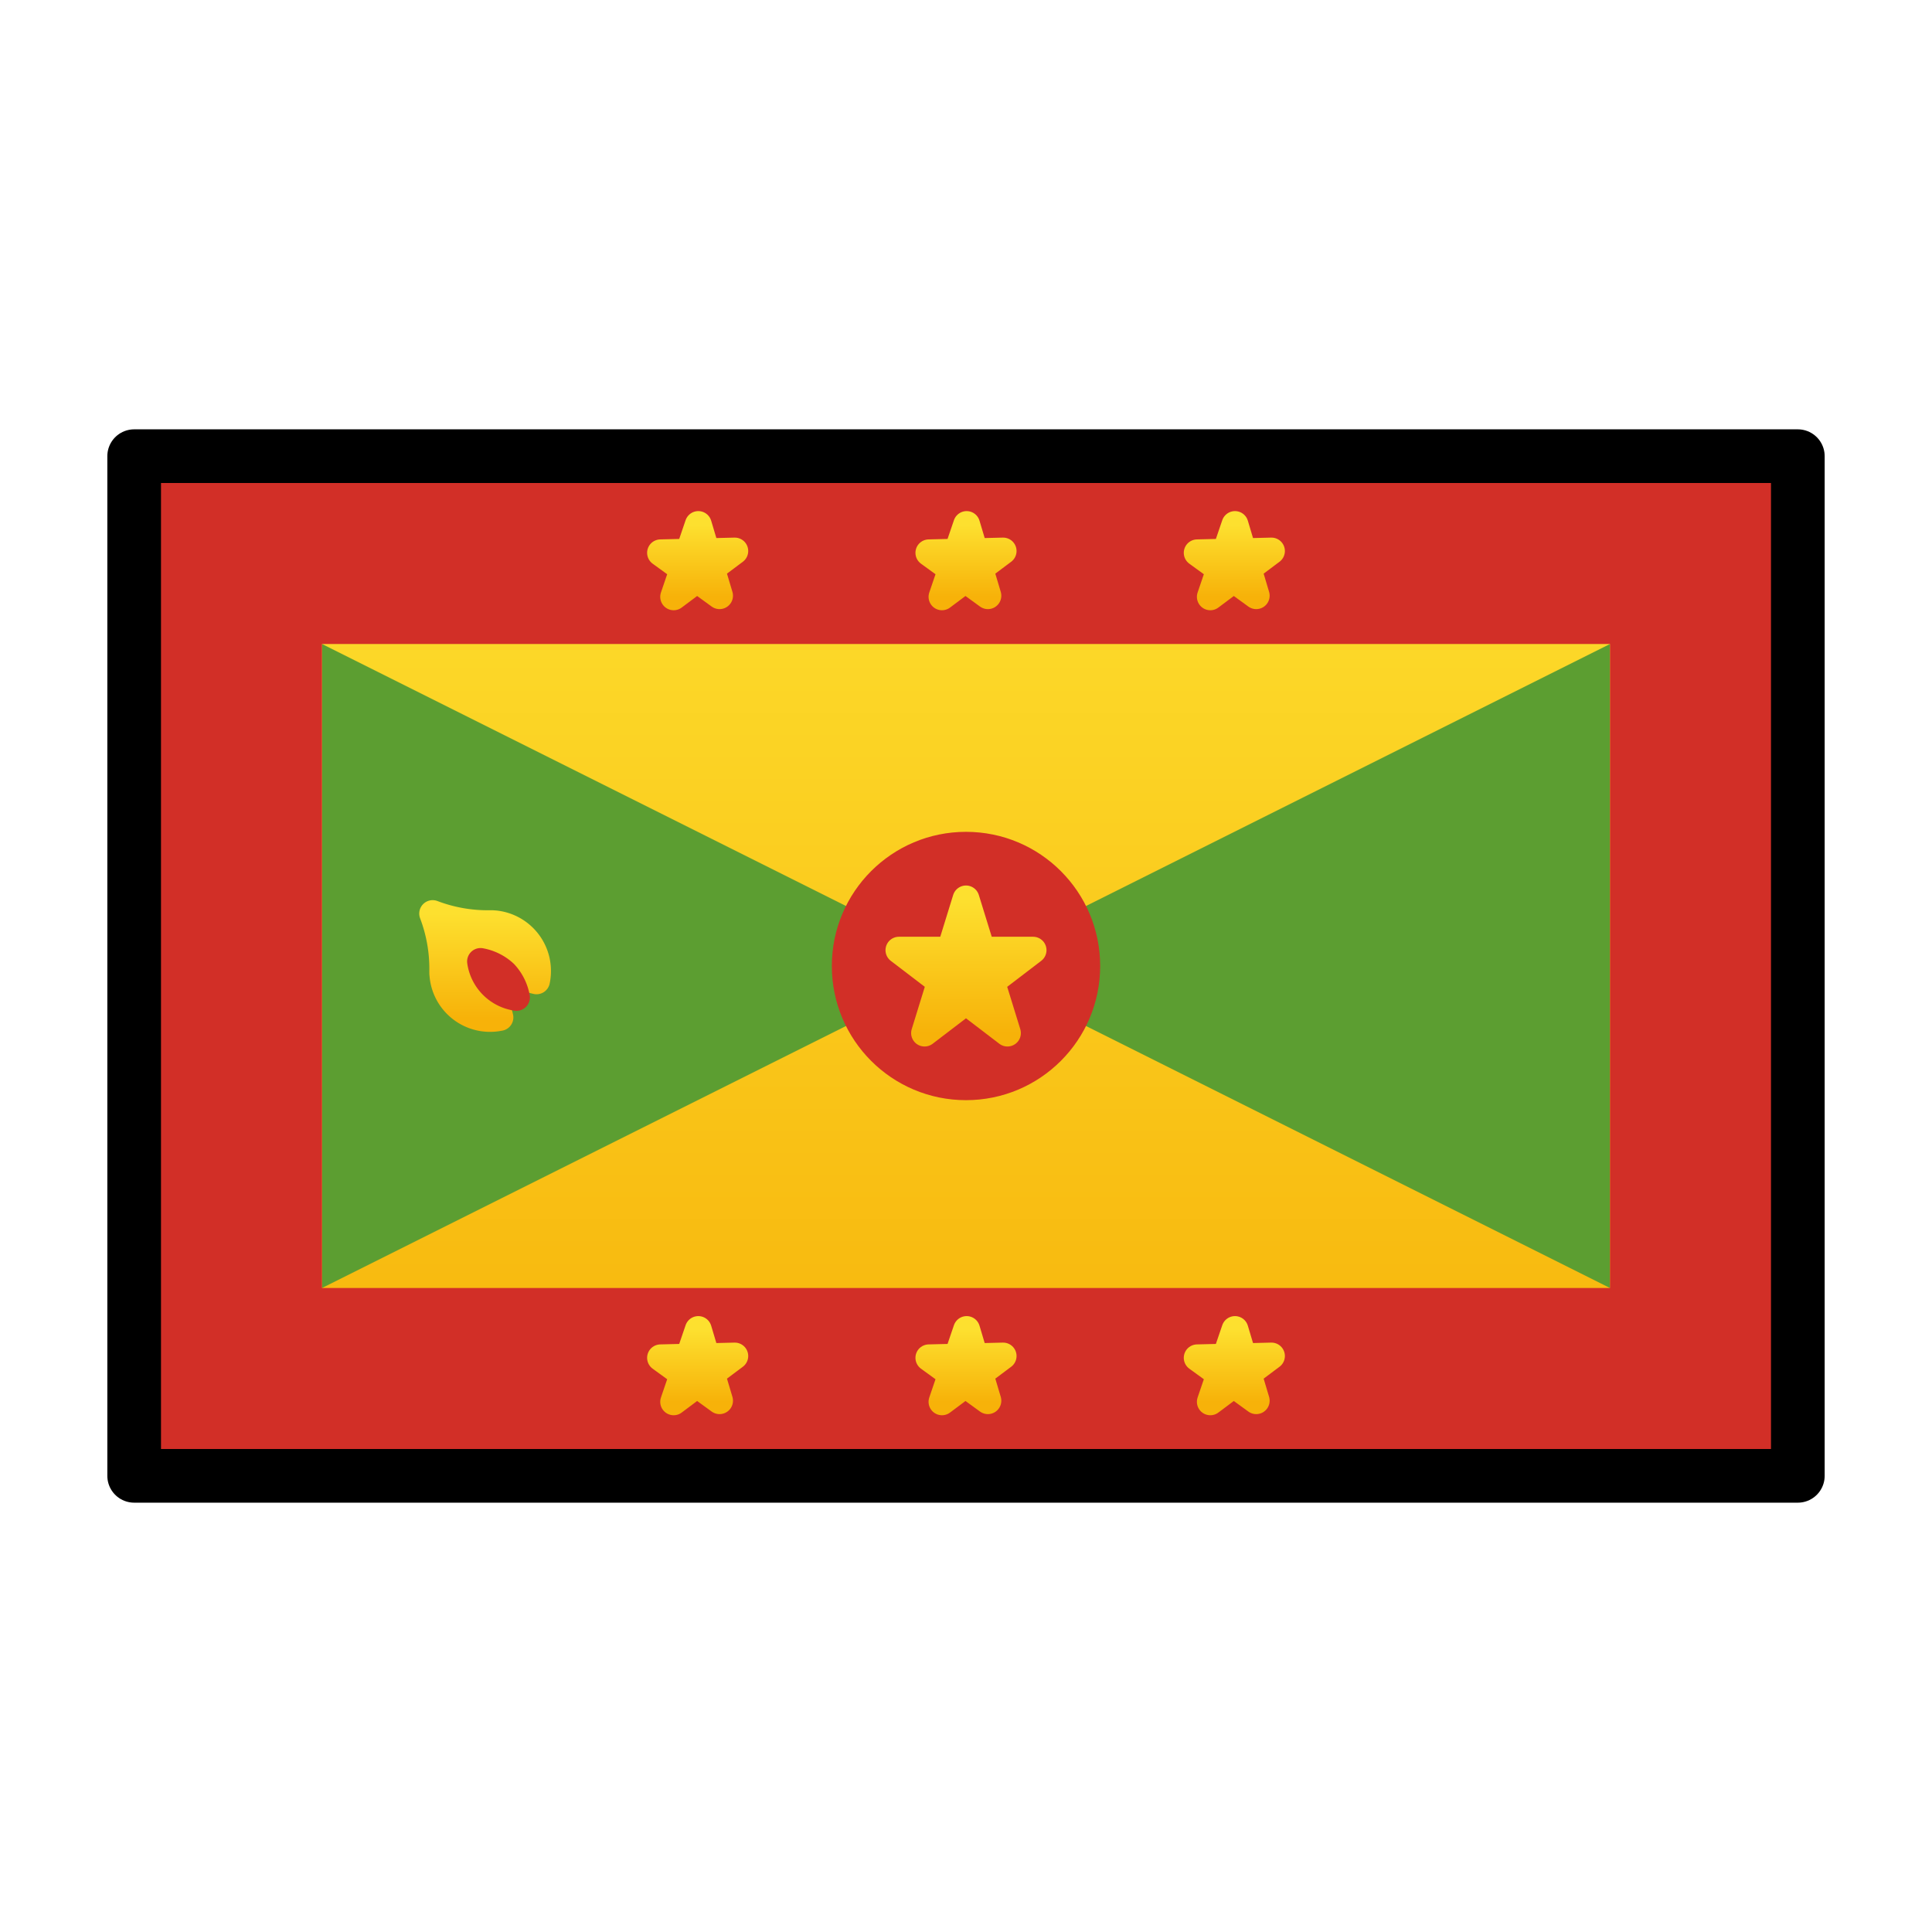 <svg viewBox="0 0 72 72" xmlns="http://www.w3.org/2000/svg">
  <defs>
    <linearGradient id="yellow-gradient" x1="0%" x2="0%" y1="0%" y2="100%">
      <stop offset="0%" style="stop-color:#FDE02F;stop-opacity:1;"/>
      <stop offset="100%" style="stop-color:#F7B209;stop-opacity:1;"/>
    </linearGradient>
  </defs>
  <g id="color">
    <rect fill="url(#yellow-gradient)" height="38" width="62" x="5" y="17"/>
    <polygon fill="#5c9e31" points="12 48 36 36 12 24 12 48"/>
    <polygon fill="#5c9e31" points="60 48 36 36 60 24 60 48"/>
    <circle cx="36" cy="36" fill="#d22f27" r="5"/>
    <polygon fill="url(#yellow-gradient)" points="36 33.5 37.545 38.5 33.5 35.41 38.5 35.41 34.455 38.5 36 33.5" stroke="url(#yellow-gradient)" stroke-linecap="round" stroke-linejoin="round"/>
    <path d="M5,17V55H67V17ZM60,48H12V24H60Z" fill="#d22f27"/>
    <polygon fill="url(#yellow-gradient)" points="35.105 22.242 36.024 19.547 36.816 22.2 34.616 20.602 37.384 20.535 35.105 22.242" stroke="url(#yellow-gradient)" stroke-linecap="round" stroke-linejoin="round"/>
    <polygon fill="url(#yellow-gradient)" points="45.105 22.242 46.024 19.547 46.816 22.2 44.616 20.602 47.384 20.535 45.105 22.242" stroke="url(#yellow-gradient)" stroke-linecap="round" stroke-linejoin="round"/>
    <polygon fill="url(#yellow-gradient)" points="25.105 22.242 26.024 19.547 26.816 22.2 24.616 20.602 27.384 20.535 25.105 22.242" stroke="url(#yellow-gradient)" stroke-linecap="round" stroke-linejoin="round"/>
    <polygon fill="url(#yellow-gradient)" points="35.105 52.242 36.024 49.547 36.816 52.2 34.616 50.602 37.384 50.535 35.105 52.242" stroke="url(#yellow-gradient)" stroke-linecap="round" stroke-linejoin="round"/>
    <polygon fill="url(#yellow-gradient)" points="45.105 52.242 46.024 49.547 46.816 52.2 44.616 50.602 47.384 50.535 45.105 52.242" stroke="url(#yellow-gradient)" stroke-linecap="round" stroke-linejoin="round"/>
    <polygon fill="url(#yellow-gradient)" points="25.105 52.242 26.024 49.547 26.816 52.2 24.616 50.602 27.384 50.535 25.105 52.242" stroke="url(#yellow-gradient)" stroke-linecap="round" stroke-linejoin="round"/>
    <g>
      <path d="M18.631,37.917a6.781,6.781,0,0,0-1.258-2.622,6.781,6.781,0,0,0,2.622,1.258,1.767,1.767,0,0,0-1.562-2.125c-.025-.002-.05-.002-.075-.003l.003-.002c-.021,0-.041,0-.062,0-.028-.001-.057-.001-.085,0a5.774,5.774,0,0,1-2.09-.377A5.776,5.776,0,0,1,16.5,36.143c-.001.032-.001.064,0,.096,0,.015,0,.028,0,.043l.002-.002a1.763,1.763,0,0,0,2.128,1.636Z" fill="url(#yellow-gradient)" stroke="url(#yellow-gradient)" stroke-linecap="round" stroke-linejoin="round"/>
      <path d="M18.801,36.277a1.77,1.77,0,0,1,.446.893,1.578,1.578,0,0,1-1.339-1.339A1.77,1.77,0,0,1,18.801,36.277Z" fill="#d22f27" stroke="#d22f27" stroke-linecap="round" stroke-linejoin="round"/>
    </g>
  </g>
  <g id="line">
    <rect fill="none" height="38" stroke="#000" stroke-linecap="round" stroke-linejoin="round" stroke-width="2" width="62" x="5" y="17"/>
  </g>
</svg>